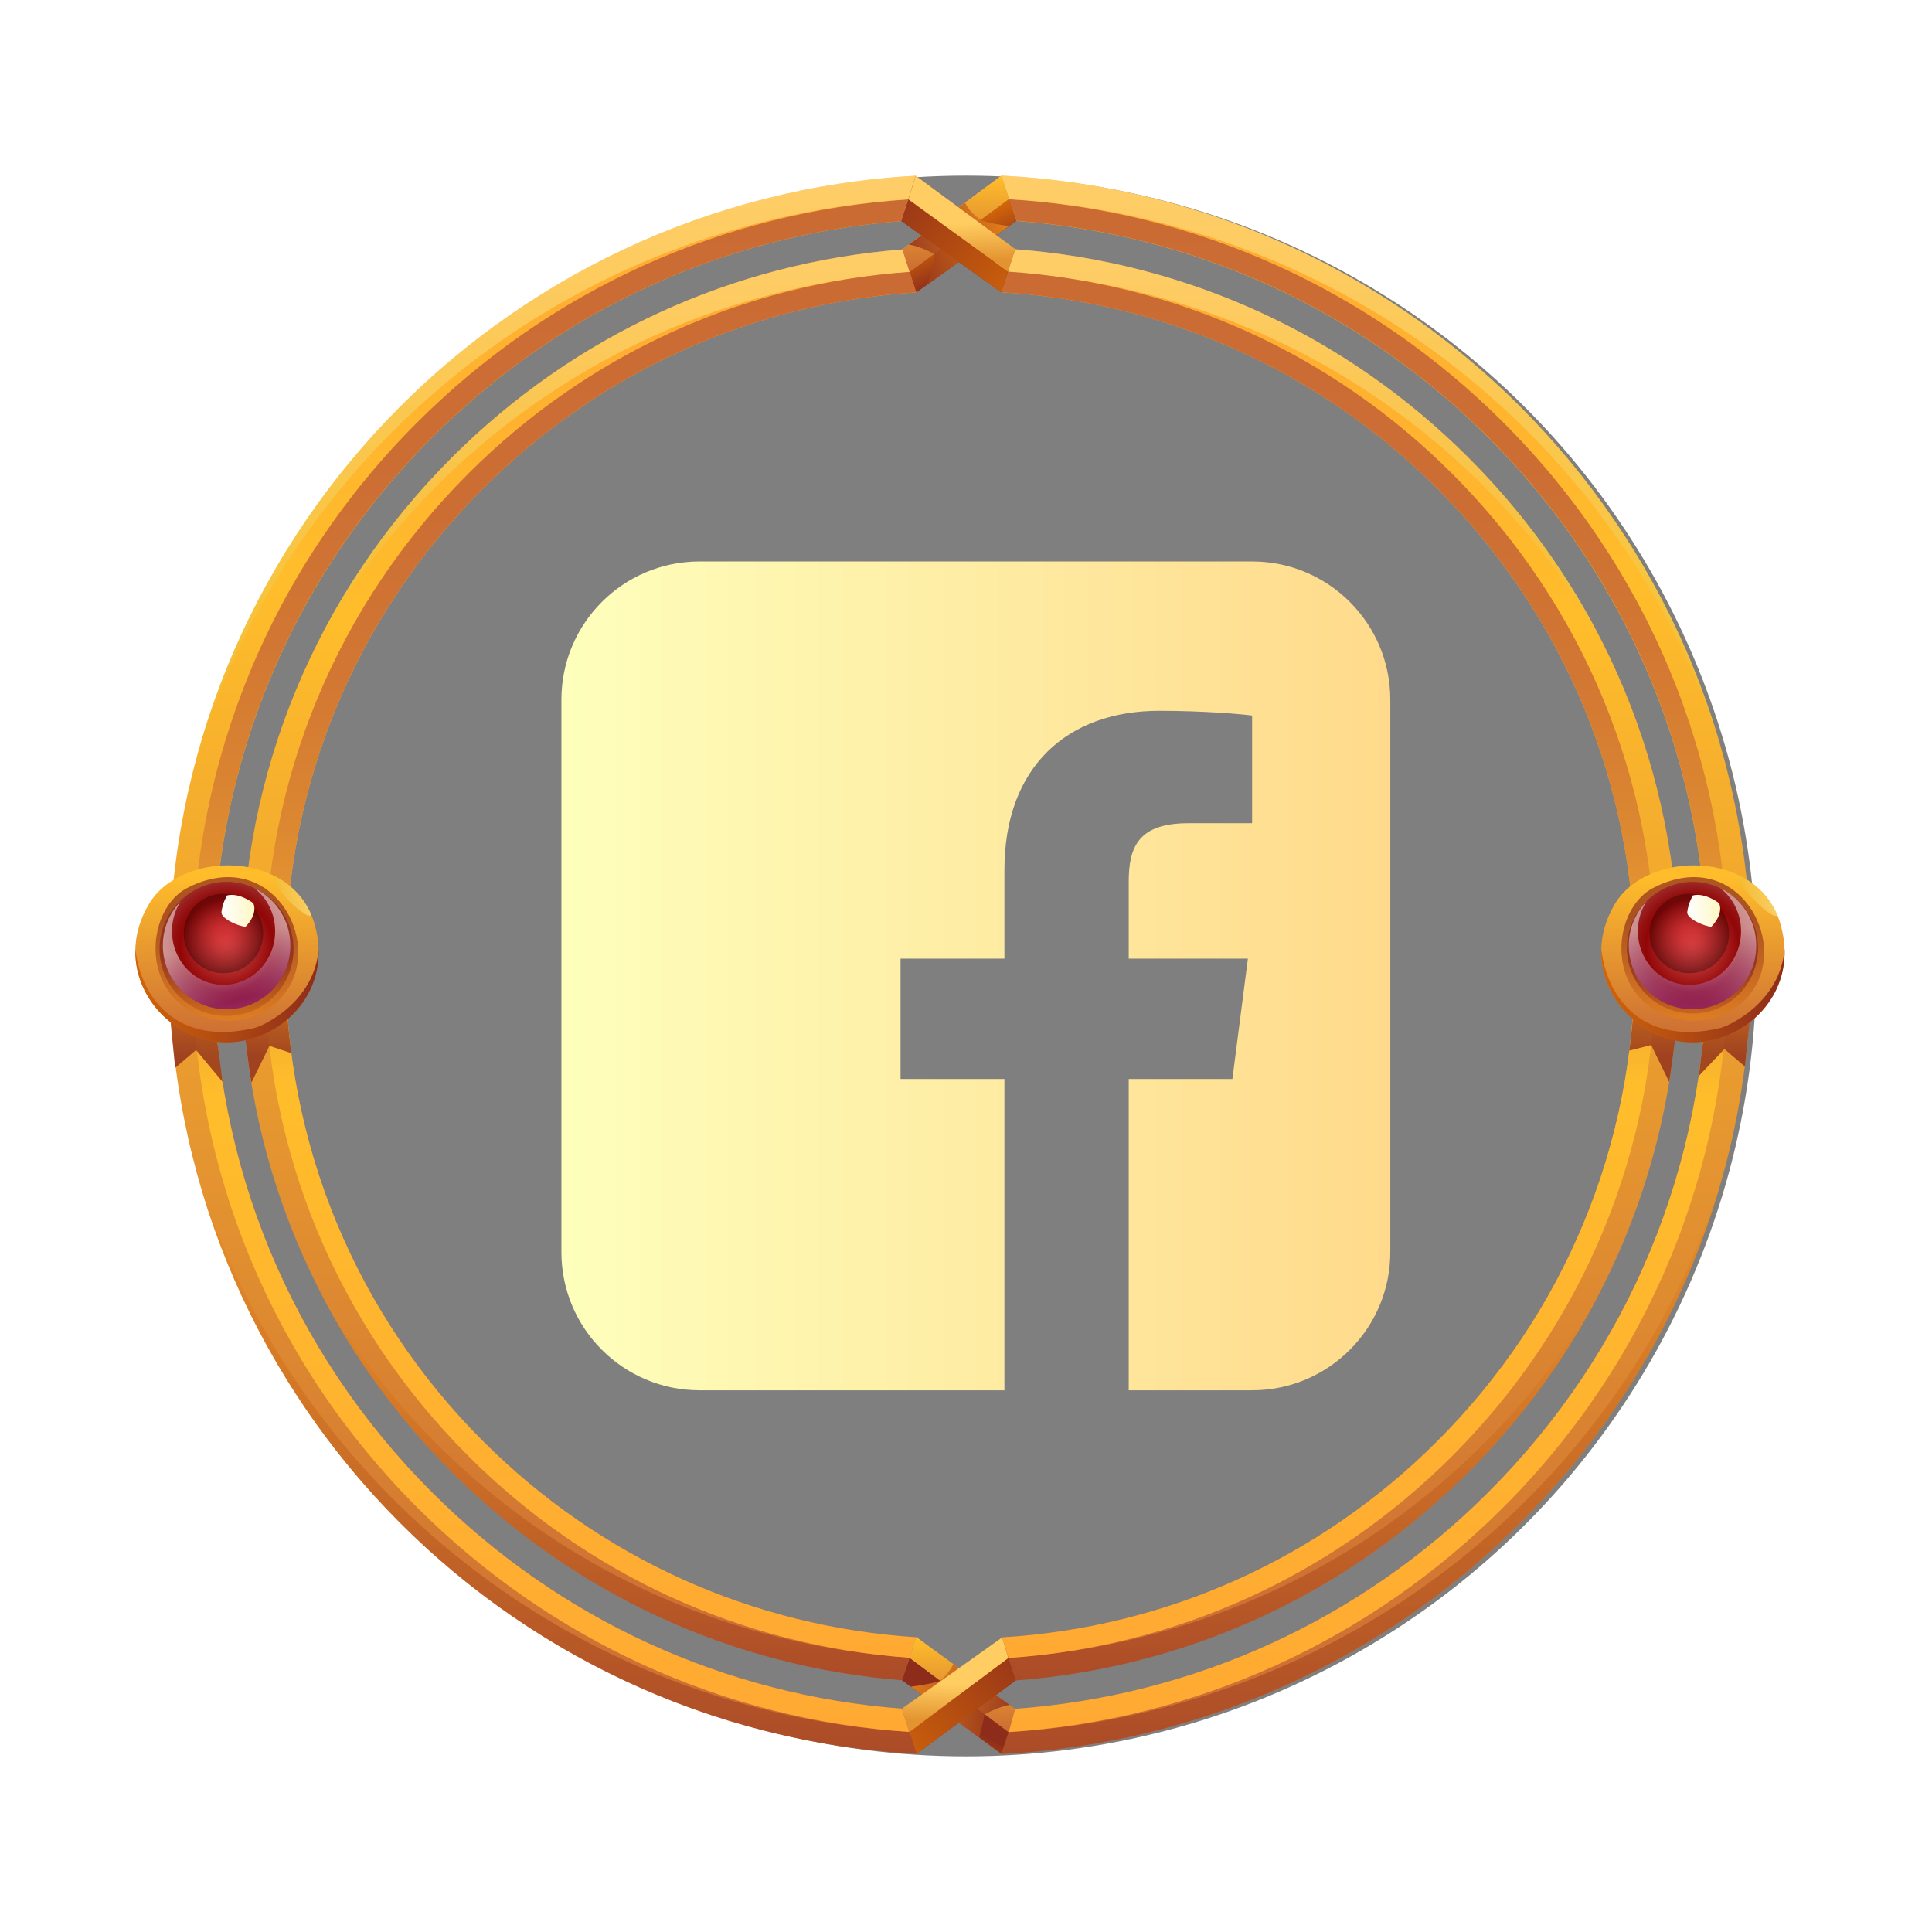 <svg xmlns="http://www.w3.org/2000/svg" width="44" height="44" fill="none" viewBox="0 0 44 44"><g filter="url(#filter0_bf_11_31788)"><circle cx="22" cy="22" r="18" fill="#000" fill-opacity=".5"/></g><g clip-path="url(#clip0_11_31788)"><path fill="url(#paint0_linear_11_31788)" d="M22.806 4L23.144 5.032C27.205 5.331 30.984 7.055 33.892 9.961C37.105 13.171 38.873 17.435 38.873 21.973C38.873 26.512 37.105 30.779 33.892 33.989C30.978 36.9 27.191 38.624 23.122 38.92L22.803 39.949C32.319 39.462 39.884 31.601 39.884 21.976C39.884 12.349 32.322 4.487 22.806 4ZM20.54 38.914C16.499 38.605 12.74 36.883 9.842 33.989C6.629 30.779 4.862 26.512 4.862 21.973C4.862 17.435 6.629 13.168 9.842 9.961C12.737 7.069 16.491 5.348 20.529 5.035L20.853 4.003C11.374 4.531 3.851 12.374 3.851 21.973C3.851 31.581 11.385 39.429 20.873 39.944L20.87 39.941L20.54 38.914Z"/><path fill="url(#paint1_linear_11_31788)" d="M22.959 39.448L22.804 39.947C30.635 39.545 37.147 34.149 39.205 26.882C36.995 33.856 30.615 39 22.959 39.448ZM20.712 39.443C13.086 38.97 6.737 33.836 4.532 26.882C6.585 34.13 13.07 39.52 20.876 39.944L20.873 39.941L20.712 39.443Z" opacity=".5"/><path fill="url(#paint2_linear_11_31788)" d="M34.236 9.62C31.197 6.584 27.236 4.802 22.984 4.537L23.147 5.029C27.208 5.328 30.986 7.052 33.895 9.958C37.108 13.168 38.876 17.432 38.876 21.97C38.876 26.509 37.108 30.776 33.895 33.986C30.981 36.897 27.194 38.621 23.125 38.917L22.961 39.446C27.222 39.18 31.191 37.37 34.236 34.329C37.538 31.03 39.358 26.641 39.358 21.973C39.358 17.308 37.538 12.919 34.236 9.62ZM20.54 38.914C16.496 38.604 12.737 36.883 9.84 33.989C6.626 30.779 4.859 26.511 4.859 21.973C4.859 17.435 6.626 13.168 9.84 9.96C12.734 7.069 16.488 5.347 20.526 5.035L20.682 4.542C16.457 4.822 12.524 6.601 9.502 9.62C6.197 12.919 4.377 17.308 4.377 21.973C4.377 26.639 6.197 31.027 9.499 34.329C12.527 37.353 16.474 39.163 20.709 39.443L20.54 38.914Z"/><path fill="url(#paint3_linear_11_31788)" d="M22.806 4L22.984 4.537C30.629 4.991 36.997 10.102 39.208 17.064C37.147 9.797 30.637 4.401 22.806 4ZM4.529 17.064C6.732 10.121 13.069 5.021 20.684 4.54L20.853 4.003C13.056 4.437 6.582 9.822 4.529 17.064Z" opacity=".5"/><path fill="url(#paint4_linear_11_31788)" d="M33.437 10.417C30.645 7.625 27.016 5.967 23.119 5.677L22.803 6.656C26.554 6.881 30.05 8.447 32.731 11.123C35.631 14.02 37.23 17.875 37.23 21.973C37.23 26.074 35.631 29.926 32.731 32.824C30.055 35.497 26.568 37.063 22.823 37.29L23.13 38.269C27.025 37.976 30.648 36.319 33.44 33.529C36.529 30.441 38.232 26.337 38.232 21.97C38.23 17.606 36.529 13.502 33.437 10.417ZM20.87 6.659L20.551 5.68C16.676 5.984 13.075 7.639 10.296 10.414C7.205 13.502 5.504 17.606 5.504 21.973C5.504 26.34 7.208 30.444 10.296 33.532C13.075 36.307 16.673 37.959 20.546 38.267L20.867 37.287C17.138 37.049 13.667 35.486 11.002 32.824C8.102 29.926 6.504 26.071 6.504 21.973C6.504 17.875 8.102 14.02 11.002 11.123C13.67 8.461 17.141 6.897 20.87 6.659Z"/><path fill="url(#paint5_linear_11_31788)" d="M33.667 33C30.775 35.834 27.008 37.497 22.963 37.752L23.127 38.272C27.022 37.979 30.645 36.321 33.437 33.532C34.67 32.3 35.681 30.906 36.454 29.398C35.709 30.701 34.778 31.913 33.667 33ZM7.279 29.398C8.049 30.906 9.063 32.3 10.296 33.532C13.074 36.307 16.673 37.959 20.545 38.267L20.714 37.749C16.689 37.483 12.944 35.82 10.063 33C8.958 31.913 8.024 30.701 7.279 29.398Z" opacity=".5"/><path fill="url(#paint6_linear_11_31788)" d="M33.437 10.417C30.645 7.625 27.016 5.967 23.119 5.677L22.95 6.197C27 6.449 30.772 8.115 33.667 10.951C34.775 12.036 35.709 13.248 36.454 14.554C35.684 13.043 34.67 11.649 33.437 10.417ZM10.296 10.417C9.063 11.649 8.049 13.043 7.279 14.551C8.024 13.248 8.958 12.036 10.066 10.948C12.947 8.129 16.695 6.465 20.72 6.2L20.551 5.682C16.678 5.987 13.074 7.642 10.296 10.417Z" opacity=".5"/><path fill="url(#paint7_linear_11_31788)" d="M33.069 10.785C30.335 8.054 26.775 6.443 22.953 6.186L22.803 6.656C26.554 6.881 30.049 8.447 32.731 11.123C35.631 14.02 37.23 17.875 37.23 21.973C37.23 26.074 35.631 29.926 32.731 32.824C30.055 35.497 26.567 37.063 22.822 37.29L22.969 37.76C26.786 37.5 30.338 35.892 33.069 33.164C36.061 30.175 37.709 26.202 37.709 21.976C37.706 17.748 36.061 13.774 33.069 10.785ZM20.869 6.659L20.717 6.192C16.919 6.46 13.385 8.068 10.667 10.785C7.676 13.774 6.027 17.748 6.027 21.973C6.027 26.199 7.676 30.173 10.667 33.161C13.385 35.876 16.919 37.484 20.714 37.755L20.867 37.287C17.138 37.049 13.667 35.486 11.002 32.824C8.102 29.926 6.504 26.072 6.504 21.973C6.504 17.875 8.102 14.02 11.002 11.123C13.67 8.461 17.141 6.897 20.869 6.659Z"/><path fill="url(#paint8_linear_11_31788)" d="M20.698 4.515L22.973 6.131L22.803 6.657L20.529 5.035L20.698 4.515Z"/><path fill="url(#paint9_linear_11_31788)" d="M23.119 5.674L22.953 6.195L20.698 4.515L20.853 4.003L23.119 5.674Z"/><path fill="url(#paint10_linear_11_31788)" d="M22.973 4.515L20.698 6.131L20.87 6.659L23.144 5.032L22.973 4.515Z"/><path fill="url(#paint11_linear_11_31788)" d="M20.552 5.68L20.699 6.131L22.973 4.515L22.807 4L20.552 5.68Z"/><path fill="url(#paint12_linear_11_31788)" d="M22.978 4.537L20.718 6.191L20.87 6.659L23.144 5.032L22.978 4.537Z"/><path fill="url(#paint13_linear_11_31788)" d="M20.552 5.68L20.718 6.192L22.978 4.537L22.807 4L20.552 5.68Z"/><path fill="url(#paint14_linear_11_31788)" d="M21.981 4.614C21.981 4.614 22.039 4.802 22.344 5.013C22.344 5.013 22.502 5.087 22.978 5.148L21.108 6.49C21.108 6.49 21.305 5.987 21.272 5.782C21.272 5.782 20.953 5.605 20.698 5.572L21.981 4.614Z" opacity=".8"/><path fill="url(#paint15_linear_11_31788)" d="M20.69 4.542L22.953 6.186L22.803 6.657L20.529 5.035L20.69 4.542Z"/><path fill="url(#paint16_linear_11_31788)" d="M23.12 5.674L22.954 6.186L20.69 4.543L20.854 4.003L23.12 5.674Z"/><path fill="url(#paint17_linear_11_31788)" d="M22.963 37.76L20.703 39.418L20.872 39.944L23.13 38.272L22.963 37.76Z"/><path fill="url(#paint18_linear_11_31788)" d="M20.557 38.961L20.723 39.481L22.978 37.802L22.823 37.292L20.557 38.961Z"/><path fill="url(#paint19_linear_11_31788)" d="M20.718 37.757L22.978 39.418L22.806 39.946L20.546 38.267L20.718 37.757Z"/><path fill="url(#paint20_linear_11_31788)" d="M23.122 38.967L22.978 39.418L20.718 37.758L20.87 37.287L23.122 38.967Z"/><path fill="url(#paint21_linear_11_31788)" d="M20.718 37.757L22.97 39.448L22.806 39.946L20.546 38.267L20.718 37.757Z"/><path fill="url(#paint22_linear_11_31788)" d="M23.122 38.92L22.97 39.448L20.718 37.758L20.87 37.287L23.122 38.92Z"/><path fill="url(#paint23_linear_11_31788)" d="M21.709 37.896C21.709 37.896 21.637 38.093 21.401 38.283C21.401 38.283 21.216 38.353 20.742 38.413L22.299 39.57C22.299 39.57 22.388 39.249 22.421 39.044C22.421 39.044 22.742 38.864 22.997 38.829L21.709 37.896Z" opacity=".8"/><path fill="url(#paint24_linear_11_31788)" d="M22.964 37.76L20.712 39.443L20.873 39.944L23.13 38.272L22.964 37.76Z"/><path fill="url(#paint25_linear_11_31788)" d="M20.54 38.914L20.712 39.443L22.964 37.76L22.823 37.292L20.54 38.914Z"/><path fill="url(#paint26_linear_11_31788)" d="M3.989 24.32L4.465 23.913L5.069 24.638L4.861 23.05L5.507 22.983C5.507 22.983 5.64 24.179 5.726 24.657L6.136 23.819L6.637 23.985C6.637 23.985 6.476 22.931 6.51 21.721L3.709 21.533L3.989 24.32Z" opacity=".8"/><path fill="url(#paint27_linear_11_31788)" d="M39.74 24.289L39.272 23.891L38.69 24.503L38.876 22.986L38.233 22.964C38.233 22.964 38.1 24.159 38.014 24.638L37.604 23.8L37.105 23.927C37.105 23.927 37.263 22.909 37.23 21.699L40.031 21.508L39.74 24.289Z" opacity=".8"/><path fill="url(#paint28_linear_11_31788)" d="M36.778 20.587C35.944 21.987 36.911 23.476 38.218 23.708C39.528 23.941 41.044 22.726 40.545 21.032C40.046 19.339 37.509 19.358 36.778 20.587Z"/><path fill="url(#paint29_linear_11_31788)" d="M37.651 20.222C36.925 20.595 36.645 21.863 37.28 22.649C37.914 23.434 39.399 23.526 39.997 22.424C40.645 21.24 39.468 19.286 37.651 20.222Z" opacity=".7"/><path fill="url(#paint30_linear_11_31788)" d="M40.038 21.589C40.038 22.413 39.37 23.08 38.545 23.08C37.719 23.08 37.052 22.413 37.052 21.589C37.052 20.764 37.719 20.097 38.545 20.097C39.37 20.094 40.038 20.764 40.038 21.589Z" opacity=".8"/><path fill="url(#paint31_radial_11_31788)" d="M39.997 21.534C39.997 22.336 39.346 22.984 38.545 22.984C37.742 22.984 37.094 22.333 37.094 21.534C37.094 20.734 37.745 20.084 38.545 20.084C39.346 20.084 39.997 20.731 39.997 21.534Z"/><path fill="url(#paint32_linear_11_31788)" d="M39.997 21.533C39.997 22.336 39.346 22.983 38.545 22.983C37.742 22.983 37.094 22.333 37.094 21.533C37.094 21.143 37.249 20.789 37.498 20.529C37.373 20.722 37.301 20.955 37.301 21.207C37.301 21.882 37.828 22.43 38.476 22.43C39.124 22.43 39.651 21.882 39.651 21.207C39.651 20.805 39.465 20.451 39.18 20.227C39.662 20.462 39.997 20.958 39.997 21.533Z" opacity=".5"/><path fill="url(#paint33_radial_11_31788)" d="M39.379 21.259C39.379 21.758 38.975 22.164 38.473 22.164C37.975 22.164 37.567 21.76 37.567 21.259C37.567 20.761 37.972 20.355 38.473 20.355C38.975 20.355 39.379 20.761 39.379 21.259Z" opacity=".3"/><path fill="url(#paint34_linear_11_31788)" d="M38.426 20.773C38.41 20.927 38.842 21.105 38.975 21.105C38.975 21.105 39.26 20.831 39.152 20.57C39.152 20.57 38.836 20.322 38.554 20.393C38.556 20.393 38.451 20.559 38.426 20.773Z"/><path fill="url(#paint35_linear_11_31788)" d="M38.218 23.711C37.229 23.537 36.437 22.646 36.468 21.616C36.609 22.793 37.465 23.819 39.177 23.412C39.385 23.363 40.545 22.826 40.642 21.611C40.692 22.994 39.373 23.916 38.218 23.711Z"/><path fill="url(#paint36_linear_11_31788)" d="M40.476 20.836C40.404 21.01 39.493 20.125 39.615 19.939C39.986 20.122 40.299 20.418 40.476 20.836Z" opacity=".5"/><path fill="url(#paint37_linear_11_31788)" d="M3.393 20.587C2.559 21.987 3.526 23.476 4.833 23.708C6.144 23.941 7.659 22.726 7.16 21.032C6.662 19.339 4.127 19.358 3.393 20.587Z"/><path fill="url(#paint38_linear_11_31788)" d="M4.266 20.222C3.54 20.595 3.261 21.863 3.895 22.649C4.529 23.434 6.014 23.526 6.612 22.424C7.261 21.24 6.083 19.286 4.266 20.222Z" opacity=".7"/><path fill="url(#paint39_linear_11_31788)" d="M5.16 23.138C6.003 23.138 6.686 22.456 6.686 21.614C6.686 20.771 6.003 20.089 5.16 20.089C4.317 20.089 3.634 20.771 3.634 21.614C3.634 22.456 4.317 23.138 5.16 23.138Z" opacity=".8"/><path fill="url(#paint40_radial_11_31788)" d="M6.612 21.534C6.612 22.336 5.961 22.984 5.161 22.984C4.36 22.984 3.709 22.333 3.709 21.534C3.709 20.734 4.36 20.084 5.161 20.084C5.961 20.084 6.612 20.731 6.612 21.534Z"/><path fill="url(#paint41_linear_11_31788)" d="M6.612 21.533C6.612 22.336 5.961 22.983 5.161 22.983C4.357 22.983 3.709 22.333 3.709 21.533C3.709 21.143 3.864 20.789 4.113 20.529C3.989 20.722 3.917 20.955 3.917 21.207C3.917 21.882 4.443 22.43 5.091 22.43C5.739 22.43 6.266 21.882 6.266 21.207C6.266 20.805 6.08 20.451 5.795 20.227C6.277 20.462 6.612 20.958 6.612 21.533Z" opacity=".5"/><path fill="url(#paint42_radial_11_31788)" d="M5.994 21.259C5.994 21.758 5.59 22.164 5.088 22.164C4.587 22.164 4.183 21.76 4.183 21.259C4.183 20.761 4.587 20.355 5.088 20.355C5.59 20.355 5.994 20.761 5.994 21.259Z" opacity=".3"/><path fill="url(#paint43_linear_11_31788)" d="M5.044 20.773C5.028 20.927 5.46 21.105 5.593 21.105C5.593 21.105 5.878 20.831 5.77 20.57C5.77 20.57 5.454 20.322 5.172 20.393C5.172 20.393 5.067 20.559 5.044 20.773Z"/><path fill="url(#paint44_linear_11_31788)" d="M4.834 23.711C3.845 23.537 3.052 22.646 3.083 21.616C3.224 22.793 4.08 23.819 5.792 23.412C6 23.363 7.16 22.826 7.257 21.611C7.307 22.994 5.989 23.916 4.834 23.711Z"/><path fill="url(#paint45_linear_11_31788)" d="M7.091 20.836C7.019 21.01 6.108 20.125 6.23 19.939C6.601 20.122 6.914 20.418 7.091 20.836Z" opacity=".5"/><g filter="url(#filter1_d_11_31788)"><path fill="url(#paint46_linear_11_31788)" fill-rule="evenodd" d="M28.517 12.787H15.932C14.195 12.787 12.786 14.195 12.786 15.933V28.517C12.786 30.255 14.195 31.663 15.932 31.663H22.875V24.573H20.509V21.832H22.875V19.811C22.875 17.465 24.308 16.188 26.401 16.188C27.403 16.188 28.265 16.262 28.516 16.296V18.747L27.064 18.748C25.926 18.748 25.706 19.288 25.706 20.082V21.832H28.42L28.067 24.573H25.706V31.663H28.517C30.254 31.663 31.663 30.255 31.663 28.517V15.933C31.663 14.195 30.254 12.787 28.517 12.787Z" clip-rule="evenodd"/></g></g><defs><filter id="filter0_bf_11_31788" width="44" height="44" x="0" y="0" color-interpolation-filters="sRGB" filterUnits="userSpaceOnUse"><feFlood flood-opacity="0" result="BackgroundImageFix"/><feGaussianBlur in="BackgroundImageFix" stdDeviation="2"/><feComposite in2="SourceAlpha" operator="in" result="effect1_backgroundBlur_11_31788"/><feBlend in="SourceGraphic" in2="effect1_backgroundBlur_11_31788" mode="normal" result="shape"/><feGaussianBlur result="effect2_foregroundBlur_11_31788" stdDeviation="2"/></filter><filter id="filter1_d_11_31788" width="60.45" height="60.45" x="-8" y="-8" color-interpolation-filters="sRGB" filterUnits="userSpaceOnUse"><feFlood flood-opacity="0" result="BackgroundImageFix"/><feColorMatrix in="SourceAlpha" result="hardAlpha" type="matrix" values="0 0 0 0 0 0 0 0 0 0 0 0 0 0 0 0 0 0 127 0"/><feOffset/><feGaussianBlur stdDeviation="10"/><feComposite in2="hardAlpha" operator="out"/><feColorMatrix type="matrix" values="0 0 0 0 0 0 0 0 0 0 0 0 0 0 0 0 0 0 0.5 0"/><feBlend in2="BackgroundImageFix" mode="normal" result="effect1_dropShadow_11_31788"/><feBlend in="SourceGraphic" in2="effect1_dropShadow_11_31788" mode="normal" result="shape"/></filter><linearGradient id="paint0_linear_11_31788" x1="21.868" x2="21.868" y1="39.949" y2="4" gradientUnits="userSpaceOnUse"><stop stop-color="#CA6B34"/><stop offset=".74" stop-color="#FFBD2B"/><stop offset="1" stop-color="#FFA933"/></linearGradient><linearGradient id="paint1_linear_11_31788" x1="21.868" x2="21.868" y1="26.884" y2="39.948" gradientUnits="userSpaceOnUse"><stop stop-color="#F08D1D"/><stop offset="1" stop-color="#8D2C1B"/></linearGradient><linearGradient id="paint2_linear_11_31788" x1="21.868" x2="21.868" y1="4.537" y2="39.446" gradientUnits="userSpaceOnUse"><stop stop-color="#CA6B34"/><stop offset=".174" stop-color="#CC6E34"/><stop offset=".292" stop-color="#D27733"/><stop offset=".393" stop-color="#DB8631"/><stop offset=".485" stop-color="#E99B2F"/><stop offset=".569" stop-color="#FBB72C"/><stop offset=".585" stop-color="#FFBD2B"/><stop offset="1" stop-color="#FFA933"/></linearGradient><linearGradient id="paint3_linear_11_31788" x1="21.868" x2="21.868" y1="17.064" y2="4" gradientUnits="userSpaceOnUse"><stop stop-color="#EBBD38"/><stop offset="1" stop-color="#FFF29E"/></linearGradient><linearGradient id="paint4_linear_11_31788" x1="21.867" x2="21.867" y1="38.272" y2="5.675" gradientUnits="userSpaceOnUse"><stop stop-color="#CA6B34"/><stop offset=".74" stop-color="#FFBD2B"/><stop offset="1" stop-color="#FFA933"/></linearGradient><linearGradient id="paint5_linear_11_31788" x1="21.867" x2="21.867" y1="29.397" y2="38.272" gradientUnits="userSpaceOnUse"><stop stop-color="#F08D1D"/><stop offset="1" stop-color="#8D2C1B"/></linearGradient><linearGradient id="paint6_linear_11_31788" x1="21.867" x2="21.867" y1="14.55" y2="5.675" gradientUnits="userSpaceOnUse"><stop stop-color="#EBBD38"/><stop offset="1" stop-color="#FFF29E"/></linearGradient><linearGradient id="paint7_linear_11_31788" x1="21.867" x2="21.867" y1="6.187" y2="37.76" gradientUnits="userSpaceOnUse"><stop stop-color="#CA6B34"/><stop offset=".174" stop-color="#CC6E34"/><stop offset=".292" stop-color="#D27733"/><stop offset=".393" stop-color="#DB8631"/><stop offset=".485" stop-color="#E99B2F"/><stop offset=".569" stop-color="#FBB72C"/><stop offset=".585" stop-color="#FFBD2B"/><stop offset="1" stop-color="#FFA933"/></linearGradient><linearGradient id="paint8_linear_11_31788" x1="21.235" x2="21.618" y1="6.589" y2="5.842" gradientUnits="userSpaceOnUse"><stop stop-color="#D16509"/><stop offset="1" stop-color="#8D2C1B"/></linearGradient><linearGradient id="paint9_linear_11_31788" x1="22.047" x2="24.878" y1="5.083" y2="4.757" gradientUnits="userSpaceOnUse"><stop stop-color="#CA6B34"/><stop offset="1" stop-color="#FFBD2B"/></linearGradient><linearGradient id="paint10_linear_11_31788" x1="20.267" x2="23.836" y1="6.928" y2="4.015" gradientUnits="userSpaceOnUse"><stop stop-color="#D16509"/><stop offset="1" stop-color="#8D2C1B"/></linearGradient><linearGradient id="paint11_linear_11_31788" x1="21.986" x2="21.569" y1="5.5" y2="4.724" gradientUnits="userSpaceOnUse"><stop stop-color="#E39330"/><stop offset="1" stop-color="#FFCD61"/></linearGradient><linearGradient id="paint12_linear_11_31788" x1="21.737" x2="22.17" y1="5.202" y2="6.119" gradientUnits="userSpaceOnUse"><stop stop-color="#D16509"/><stop offset="1" stop-color="#8D2C1B"/></linearGradient><linearGradient id="paint13_linear_11_31788" x1="21.766" x2="21.766" y1="6.207" y2="4.016" gradientUnits="userSpaceOnUse"><stop stop-color="#CA6B34"/><stop offset="1" stop-color="#FFBD2B"/></linearGradient><linearGradient id="paint14_linear_11_31788" x1="22.978" x2="20.697" y1="5.553" y2="5.553" gradientUnits="userSpaceOnUse"><stop stop-color="#F08D1D"/><stop offset="1" stop-color="#8D2C1B"/></linearGradient><linearGradient id="paint15_linear_11_31788" x1="23.383" x2="19.827" y1="6.948" y2="4.046" gradientUnits="userSpaceOnUse"><stop stop-color="#D16509"/><stop offset="1" stop-color="#8D2C1B"/></linearGradient><linearGradient id="paint16_linear_11_31788" x1="21.938" x2="21.904" y1="5.959" y2="5.093" gradientUnits="userSpaceOnUse"><stop stop-color="#E39330"/><stop offset="1" stop-color="#FFCD61"/></linearGradient><linearGradient id="paint17_linear_11_31788" x1="22.457" x2="22.056" y1="39.901" y2="39.12" gradientUnits="userSpaceOnUse"><stop stop-color="#D16509"/><stop offset="1" stop-color="#8D2C1B"/></linearGradient><linearGradient id="paint18_linear_11_31788" x1="21.627" x2="18.797" y1="38.37" y2="38.044" gradientUnits="userSpaceOnUse"><stop stop-color="#CA6B34"/><stop offset="1" stop-color="#FFBD2B"/></linearGradient><linearGradient id="paint19_linear_11_31788" x1="23.427" x2="19.838" y1="40.198" y2="37.269" gradientUnits="userSpaceOnUse"><stop stop-color="#D16509"/><stop offset="1" stop-color="#8D2C1B"/></linearGradient><linearGradient id="paint20_linear_11_31788" x1="21.689" x2="22.107" y1="38.787" y2="38.011" gradientUnits="userSpaceOnUse"><stop stop-color="#E39330"/><stop offset="1" stop-color="#FFCD61"/></linearGradient><linearGradient id="paint21_linear_11_31788" x1="21.218" x2="21.622" y1="39.911" y2="39.122" gradientUnits="userSpaceOnUse"><stop stop-color="#D16509"/><stop offset="1" stop-color="#8D2C1B"/></linearGradient><linearGradient id="paint22_linear_11_31788" x1="21.921" x2="21.921" y1="39.463" y2="37.303" gradientUnits="userSpaceOnUse"><stop stop-color="#CA6B34"/><stop offset="1" stop-color="#FFBD2B"/></linearGradient><linearGradient id="paint23_linear_11_31788" x1="20.741" x2="22.997" y1="38.732" y2="38.732" gradientUnits="userSpaceOnUse"><stop stop-color="#F08D1D"/><stop offset="1" stop-color="#8D2C1B"/></linearGradient><linearGradient id="paint24_linear_11_31788" x1="20.262" x2="23.851" y1="40.208" y2="37.279" gradientUnits="userSpaceOnUse"><stop stop-color="#D16509"/><stop offset="1" stop-color="#8D2C1B"/></linearGradient><linearGradient id="paint25_linear_11_31788" x1="21.718" x2="21.751" y1="39.219" y2="38.364" gradientUnits="userSpaceOnUse"><stop stop-color="#E39330"/><stop offset="1" stop-color="#FFCD61"/></linearGradient><linearGradient id="paint26_linear_11_31788" x1="5.172" x2="5.172" y1="21.271" y2="24.04" gradientUnits="userSpaceOnUse"><stop stop-color="#F08D1D"/><stop offset="1" stop-color="#8D2C1B"/></linearGradient><linearGradient id="paint27_linear_11_31788" x1="38.567" x2="38.567" y1="21.271" y2="24.04" gradientUnits="userSpaceOnUse"><stop stop-color="#F08D1D"/><stop offset="1" stop-color="#8D2C1B"/></linearGradient><linearGradient id="paint28_linear_11_31788" x1="38.555" x2="38.555" y1="23.749" y2="19.951" gradientUnits="userSpaceOnUse"><stop stop-color="#CA6B34"/><stop offset="1" stop-color="#FFBD2B"/></linearGradient><linearGradient id="paint29_linear_11_31788" x1="38.551" x2="38.551" y1="23.626" y2="20.888" gradientUnits="userSpaceOnUse"><stop stop-color="#F08D1D"/><stop offset="1" stop-color="#8D2C1B"/></linearGradient><linearGradient id="paint30_linear_11_31788" x1="38.544" x2="38.544" y1="23.817" y2="21.854" gradientUnits="userSpaceOnUse"><stop stop-color="#F08D1D"/><stop offset=".215" stop-color="#D4721C"/><stop offset=".557" stop-color="#AE4C1C"/><stop offset=".831" stop-color="#96351B"/><stop offset="1" stop-color="#8D2C1B"/></linearGradient><radialGradient id="paint31_radial_11_31788" cx="0" cy="0" r="1" gradientTransform="translate(38.544 21.533) scale(1.452 1.451)" gradientUnits="userSpaceOnUse"><stop stop-color="#D14B4B"/><stop offset=".166" stop-color="#C84141"/><stop offset=".445" stop-color="#B02727"/><stop offset=".728" stop-color="#910606"/><stop offset=".827" stop-color="#940F0F"/><stop offset=".985" stop-color="#9D2626"/><stop offset="1" stop-color="#9E2929"/></radialGradient><linearGradient id="paint32_linear_11_31788" x1="38.544" x2="38.544" y1="22.891" y2="21.165" gradientUnits="userSpaceOnUse"><stop stop-color="#8B2788"/><stop offset="1" stop-color="#fff"/></linearGradient><radialGradient id="paint33_radial_11_31788" cx="0" cy="0" r="1" gradientTransform="translate(38.474 21.26) scale(0.905 0.904)" gradientUnits="userSpaceOnUse"><stop offset=".163" stop-color="#E61C24"/><stop offset=".242" stop-color="#DA1B22"/><stop offset=".387" stop-color="#BA171D"/><stop offset=".58" stop-color="#861015"/><stop offset=".81" stop-color="#3F080A"/><stop offset="1"/></radialGradient><linearGradient id="paint34_linear_11_31788" x1="38.427" x2="39.177" y1="20.743" y2="20.743" gradientUnits="userSpaceOnUse"><stop stop-color="#fff"/><stop offset="1" stop-color="#FFF7C4"/></linearGradient><linearGradient id="paint35_linear_11_31788" x1="36.467" x2="40.643" y1="22.674" y2="22.674" gradientUnits="userSpaceOnUse"><stop stop-color="#D16509"/><stop offset="1" stop-color="#8D2C1B"/></linearGradient><linearGradient id="paint36_linear_11_31788" x1="39.602" x2="40.475" y1="20.399" y2="20.399" gradientUnits="userSpaceOnUse"><stop stop-color="#EBBD38"/><stop offset="1" stop-color="#FFF29E"/></linearGradient><linearGradient id="paint37_linear_11_31788" x1="5.171" x2="5.171" y1="23.749" y2="19.951" gradientUnits="userSpaceOnUse"><stop stop-color="#CA6B34"/><stop offset="1" stop-color="#FFBD2B"/></linearGradient><linearGradient id="paint38_linear_11_31788" x1="5.167" x2="5.167" y1="23.626" y2="20.888" gradientUnits="userSpaceOnUse"><stop stop-color="#F08D1D"/><stop offset="1" stop-color="#8D2C1B"/></linearGradient><linearGradient id="paint39_linear_11_31788" x1="5.16" x2="5.16" y1="24.013" y2="21.805" gradientUnits="userSpaceOnUse"><stop stop-color="#F08D1D"/><stop offset="1" stop-color="#8D2C1B"/></linearGradient><radialGradient id="paint40_radial_11_31788" cx="0" cy="0" r="1" gradientTransform="translate(5.16 21.533) scale(1.452 1.451)" gradientUnits="userSpaceOnUse"><stop stop-color="#D14B4B"/><stop offset=".166" stop-color="#C84141"/><stop offset=".445" stop-color="#B02727"/><stop offset=".728" stop-color="#910606"/><stop offset=".827" stop-color="#940F0F"/><stop offset=".985" stop-color="#9D2626"/><stop offset="1" stop-color="#9E2929"/></radialGradient><linearGradient id="paint41_linear_11_31788" x1="5.465" x2="5.138" y1="22.776" y2="21.441" gradientUnits="userSpaceOnUse"><stop stop-color="#8B2788"/><stop offset="1" stop-color="#fff"/></linearGradient><radialGradient id="paint42_radial_11_31788" cx="0" cy="0" r="1" gradientTransform="translate(5.09 21.26) scale(0.905 0.904)" gradientUnits="userSpaceOnUse"><stop offset=".163" stop-color="#E61C24"/><stop offset=".242" stop-color="#DA1B22"/><stop offset=".387" stop-color="#BA171D"/><stop offset=".58" stop-color="#861015"/><stop offset=".81" stop-color="#3F080A"/><stop offset="1"/></radialGradient><linearGradient id="paint43_linear_11_31788" x1="5.043" x2="5.793" y1="20.743" y2="20.743" gradientUnits="userSpaceOnUse"><stop stop-color="#fff"/><stop offset="1" stop-color="#FFF7C4"/></linearGradient><linearGradient id="paint44_linear_11_31788" x1="3.083" x2="7.259" y1="22.674" y2="22.674" gradientUnits="userSpaceOnUse"><stop stop-color="#D16509"/><stop offset="1" stop-color="#8D2C1B"/></linearGradient><linearGradient id="paint45_linear_11_31788" x1="6.217" x2="7.091" y1="20.399" y2="20.399" gradientUnits="userSpaceOnUse"><stop stop-color="#EBBD38"/><stop offset="1" stop-color="#FFF29E"/></linearGradient><linearGradient id="paint46_linear_11_31788" x1="12.786" x2="41.819" y1="22.225" y2="22.225" gradientUnits="userSpaceOnUse"><stop stop-color="#FEFFBC"/><stop offset="1" stop-color="#FFC671"/></linearGradient><clipPath id="clip0_11_31788"><rect width="40" height="35.949" fill="#fff" transform="translate(2 4)"/></clipPath></defs></svg>